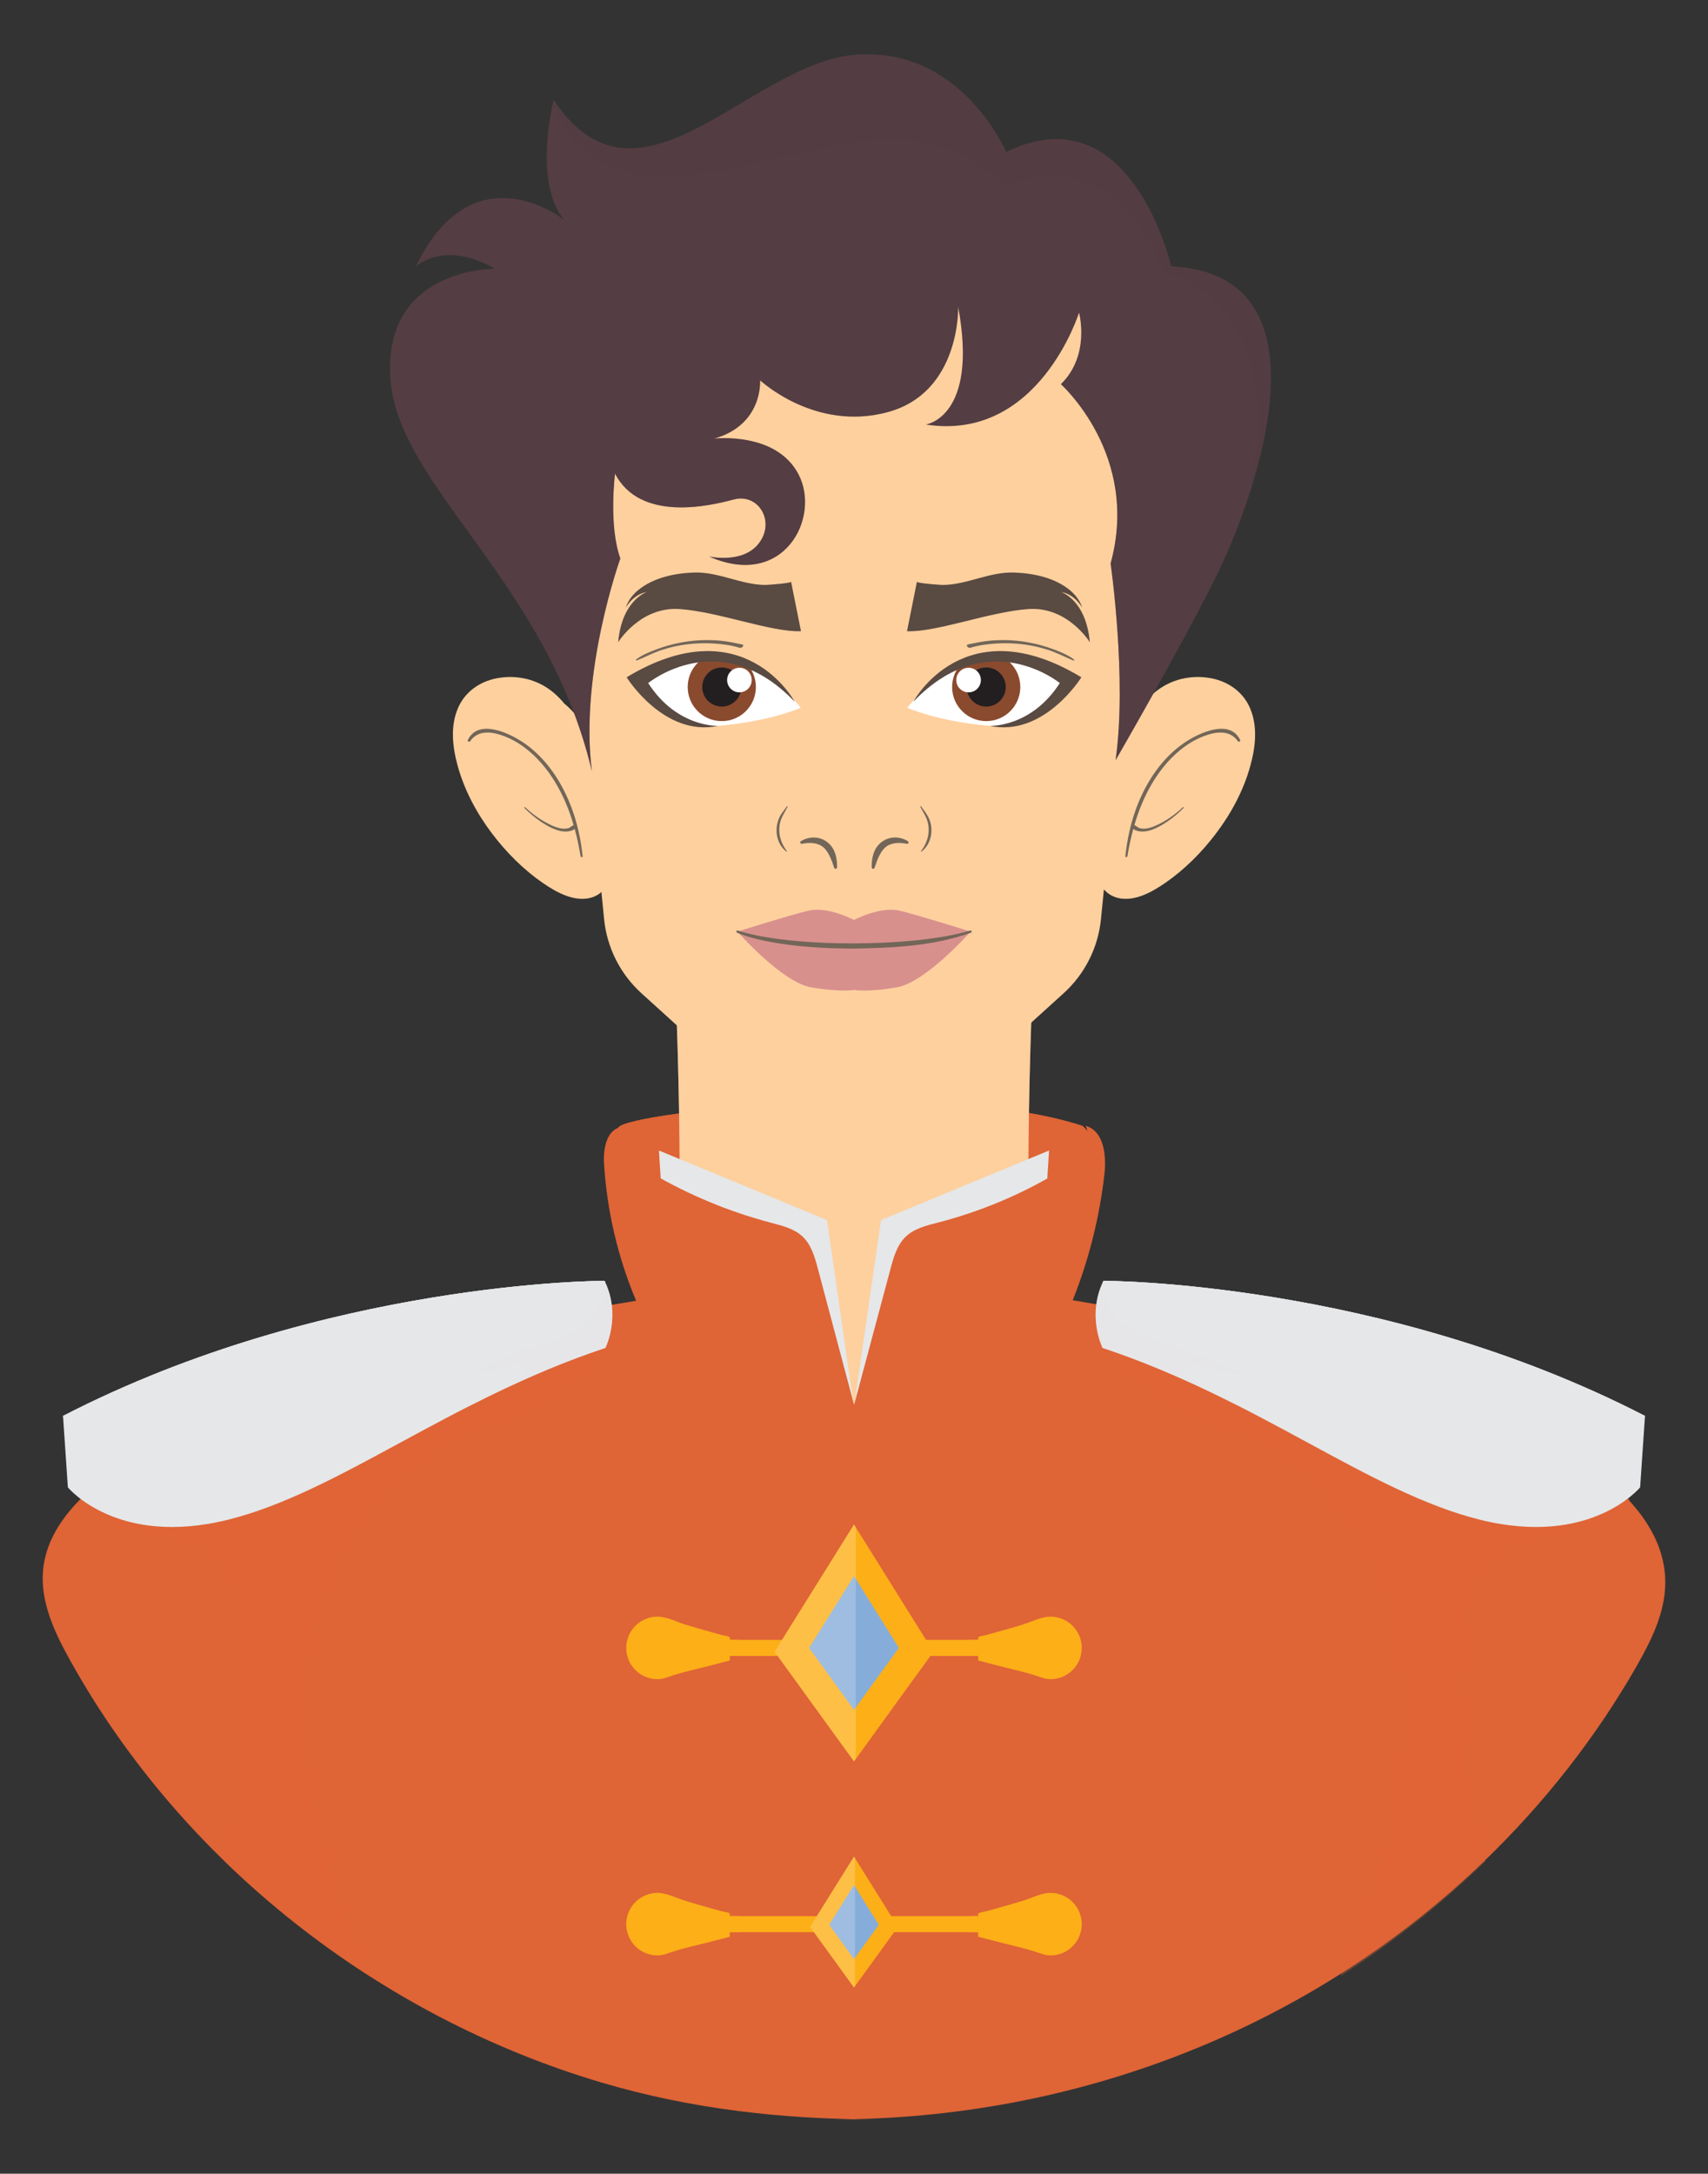 <?xml version="1.0" encoding="utf-8"?>
<!-- Generator: Adobe Illustrator 27.5.0, SVG Export Plug-In . SVG Version: 6.00 Build 0)  -->
<svg version="1.1" xmlns="http://www.w3.org/2000/svg" xmlns:xlink="http://www.w3.org/1999/xlink" x="0px" y="0px"
	 viewBox="0 0 314.409 400" style="enable-background:new 0 0 314.409 400;" xml:space="preserve">
<rect x="0" y="0" width="314.409" height="400" fill="#333333" stroke="none"/>
<g id="Layer_1">
</g>
<g id="Layer_2">
	<g>
		<g>
			<g>
				<path style="fill:#DF6436;" d="M113.633,215.719c0,0-2.28-5.324,0.227-8.284c2.507-2.959,59.509-8.798,85.399-0.257
					c0,0,5.987,4.743-0.698,12.947c-6.685,8.204,0,51.656,0,51.656h-82.346C116.216,271.781,125.484,241.547,113.633,215.719z"/>
				<path style="opacity:0.6;fill:#DF6436;" d="M113.633,215.719c0,0-2.28-5.324,0.227-8.284c2.507-2.959,59.509-8.798,85.399-0.257
					c0,0,5.987,4.743-0.698,12.947c-6.685,8.204,0,51.656,0,51.656h-82.346C116.216,271.781,125.484,241.547,113.633,215.719z"/>
			</g>
			<g>
				<path style="fill:#FED09E;" d="M124.549,187.266c0,0,1.274,33.798,0,48.236c-0.112,1.273,0.951,3.267,1.376,4.415
					c1.288,3.478,2.953,6.83,5.003,9.922c6.139,9.26,15.258,14.591,26.365,15.139c0.27,0.013,0.54,0.027,0.809,0.04
					c-0.599,0-1.197,0-1.796,0c11.439,0.016,21.179-5.994,27.342-15.433c1.992-3.05,3.613-6.345,4.871-9.762
					c0.414-1.124,1.451-3.074,1.342-4.32c-1.274-14.439,0-48.237,0-48.237H124.549z"/>
				<path style="opacity:0.4;fill:#FED09E;" d="M124.549,187.266c0,0,1.274,33.798,0,48.236c-0.112,1.273,0.951,3.267,1.376,4.415
					c1.288,3.478,2.953,6.83,5.003,9.922c6.139,9.26,15.258,14.591,26.365,15.139c0.27,0.013,0.54,0.027,0.809,0.04
					c-0.599,0-1.197,0-1.796,0c11.439,0.016,21.179-5.994,27.342-15.433c1.992-3.05,3.613-6.345,4.871-9.762
					c0.414-1.124,1.451-3.074,1.342-4.32c-1.274-14.439,0-48.237,0-48.237H124.549z"/>
				<path style="opacity:0.6;fill:#FED09E;" d="M124.549,187.266c0,0,0.16,2.183,0.309,5.642c2.627,3.432,5.648,6.527,8.82,9.477
					c6.917,6.432,14.956,13.183,24.379,13.257c9.423-0.074,17.462-6.825,24.379-13.257c2.472-2.298,4.853-4.683,7.028-7.247
					c0.167-4.725,0.397-7.872,0.397-7.872H124.549z"/>
			</g>
			<polygon style="fill:#E6E7E8;" points="162.172,224.522 157.205,258.94 152.237,224.522 121.299,211.713 122.285,227.478 
				125.427,268.579 192.125,268.579 192.125,227.478 193.11,211.713 			"/>
			<g>
				<path style="fill:#DF6436;" d="M153.39,390c44.582,0,87.916-16.644,120.066-47.752c10.863-10.511,20.302-22.508,27.808-35.636
					c2.747-4.805,5.315-9.998,5.284-15.533c-0.057-10.307-8.879-18.308-17.629-23.756c-27.25-16.967-59.802-22.681-91.448-28.06
					c2.956-7.412,4.922-15.219,5.831-23.147c0.397-3.462-0.078-7.977-3.428-8.938c1.409,3.364-2.017,6.689-5.145,8.564
					c-6.83,4.094-14.249,7.203-21.956,9.203c-2.159,0.56-4.455,1.094-6.062,2.642c-1.576,1.518-2.206,3.743-2.772,5.857
					c-2.24,8.364-4.48,16.728-6.72,25.091c-2.22-8.354-4.441-16.707-6.661-25.061c-0.568-2.137-1.203-4.391-2.808-5.913
					c-1.561-1.479-3.764-2.007-5.843-2.556c-7.64-2.018-15.007-5.068-21.837-9.043c-3.185-1.853-6.692-5.01-5.594-8.527
					c-2.72,0.218-3.455,3.849-3.292,6.573c0.521,8.705,2.53,17.319,5.914,25.356c-33.098,5.461-67.411,11.399-94.986,30.501
					c-6.739,4.668-13.445,10.933-14.184,19.098c-0.524,5.787,2.093,11.365,4.911,16.447c20.785,37.488,57.062,65.766,98.077,77.868
					c16.336,4.82,33.217,6.721,50.22,6.721"/>
				<path style="opacity:0.3;fill:#DF6436;" d="M22.112,269.866c-2.598,1.8-5.19,3.838-7.438,6.13
					c4.081,4.826,10.807,5.397,16.589,6.643c2.79,0.601,5.653,1.378,8.03,3.02c1.158,0.8,2.166,1.793,2.964,2.954
					c0.98,1.427,1.558,3.04,2.014,4.698c1.21,4.405,1.7,8.997,1.856,13.552c0.166,4.816-0.06,9.644-0.538,14.437
					c-0.224,2.251-0.507,4.495-0.844,6.732c-0.375,2.493-0.743,4.999-1.342,7.449c-0.579,2.369-1.284,4.703-2.079,7.006
					c8.161,7.933,17.137,15.038,26.731,21.177c-0.725-1.448-1.409-2.914-2.055-4.387c-2.365-5.394-4.286-10.98-5.913-16.638
					c-3.736-12.998-5.557-26.7-3.256-40.137c1.157-6.758,3.343-13.272,7.042-19.073c1.796-2.817,3.859-5.466,6.105-7.939
					c2.263-2.492,4.716-5.015,7.481-6.952c5.554-3.891,12.053-5.976,18.142-8.835c2.834-1.33,5.602-2.864,8.151-4.686
					c2.451-1.752,4.758-3.883,6.15-6.596c1.297-2.527,1.916-5.35,1.943-8.186C80.395,245.49,48.231,251.773,22.112,269.866z"/>
				<path style="opacity:0.3;fill:#DF6436;" d="M292.678,269.866c2.598,1.8,5.19,3.838,7.438,6.13
					c-4.081,4.826-10.807,5.397-16.589,6.643c-2.79,0.601-5.653,1.378-8.03,3.02c-1.158,0.8-2.166,1.793-2.964,2.954
					c-0.98,1.427-1.558,3.04-2.014,4.698c-1.21,4.405-1.7,8.997-1.856,13.552c-0.166,4.816,0.06,9.644,0.538,14.437
					c0.224,2.251,0.507,4.495,0.844,6.732c0.375,2.493,0.743,4.999,1.342,7.449c0.579,2.369,1.284,4.703,2.079,7.006
					c-8.161,7.933-17.137,15.038-26.731,21.177c0.725-1.448,1.409-2.914,2.055-4.387c2.365-5.394,4.286-10.98,5.913-16.638
					c3.736-12.998,5.557-26.7,3.256-40.137c-1.157-6.758-3.343-13.272-7.042-19.073c-1.796-2.817-3.859-5.466-6.105-7.939
					c-2.263-2.492-4.716-5.015-7.481-6.952c-5.554-3.891-12.053-5.976-18.142-8.835c-2.834-1.33-5.602-2.864-8.151-4.686
					c-2.451-1.752-4.758-3.883-6.15-6.596c-1.297-2.527-1.916-5.35-1.943-8.186C234.395,245.49,266.559,251.773,292.678,269.866z"/>
			</g>
			<g>
				<g>
					<path style="fill:#E6E7E8;" d="M111.286,235.697c0,0-51.282-0.082-99.685,24.857l0.89,13.14c0,0,9.041,11.065,29.511,5.956
						c20.469-5.109,40.645-22.044,69.444-31.609C111.445,248.04,114.426,242.084,111.286,235.697z"/>
					<path style="opacity:0.5;fill:#E6E7E8;" d="M111.286,235.697c0,0-40.848-0.063-84.04,17.651
						c0.986,0.528,2.013,0.962,2.994,1.31c4.947,1.758,10.2,2.601,15.427,2.926c5.342,0.333,10.708,0.132,16.033-0.359
						c5.564-0.514,11.096-1.323,16.567-2.462c3.067-0.638,6.119-1.344,9.178-2.017c1.5-0.33,3.001-0.651,4.506-0.954
						c0.982-0.198,1.96-0.416,2.967-0.429c0.489-0.006,1.316-0.025,1.618,0.46c0.358,0.576-0.409,1.19-0.796,1.492
						c-1.146,0.893-2.501,1.546-3.772,2.239c-1.349,0.736-2.705,1.461-4.028,2.244c-0.546,0.323-1.088,0.654-1.631,0.982
						c7.699-3.914,15.981-7.701,25.137-10.742C111.445,248.04,114.426,242.084,111.286,235.697z"/>
					<path style="fill:#E6E7E8;" d="M40.994,268.91c24.065-4.214,45.98-18.077,58.806-21.53c8.698-2.342,11.61-6.92,11.567-11.507
						c-0.028-0.059-0.052-0.117-0.081-0.176c0,0-51.282-0.082-99.685,24.857C11.601,260.554,16.93,273.124,40.994,268.91z"/>
					<path style="opacity:0.4;fill:#E6E7E8;" d="M40.994,268.91c24.065-4.214,45.98-18.077,58.806-21.53
						c8.698-2.342,11.61-6.92,11.567-11.507c-0.028-0.059-0.052-0.117-0.081-0.176c0,0-51.282-0.082-99.685,24.857
						C11.601,260.554,16.93,273.124,40.994,268.91z"/>
				</g>
				<g>
					<path style="fill:#E6E7E8;" d="M203.124,235.697c0,0,51.282-0.082,99.685,24.857l-0.89,13.14c0,0-9.041,11.065-29.511,5.956
						c-20.469-5.109-40.645-22.044-69.444-31.609C202.965,248.04,199.983,242.084,203.124,235.697z"/>
					<path style="opacity:0.5;fill:#E6E7E8;" d="M203.124,235.697c0,0,40.848-0.063,84.04,17.651
						c-0.986,0.528-2.013,0.962-2.994,1.31c-4.947,1.758-10.2,2.601-15.427,2.926c-5.341,0.333-10.708,0.132-16.033-0.359
						c-5.564-0.514-11.096-1.323-16.567-2.462c-3.067-0.638-6.119-1.344-9.178-2.017c-1.5-0.33-3.001-0.651-4.506-0.954
						c-0.982-0.198-1.96-0.416-2.967-0.429c-0.489-0.006-1.316-0.025-1.617,0.46c-0.358,0.576,0.409,1.19,0.796,1.492
						c1.146,0.893,2.501,1.546,3.772,2.239c1.349,0.736,2.705,1.461,4.028,2.244c0.546,0.323,1.088,0.654,1.631,0.982
						c-7.699-3.914-15.981-7.701-25.137-10.742C202.965,248.04,199.983,242.084,203.124,235.697z"/>
					<path style="fill:#E6E7E8;" d="M273.415,268.91c-24.065-4.214-45.98-18.077-58.806-21.53
						c-8.698-2.342-11.61-6.92-11.567-11.507c0.028-0.059,0.052-0.117,0.081-0.176c0,0,51.282-0.082,99.685,24.857
						C302.809,260.554,297.48,273.124,273.415,268.91z"/>
					<path style="opacity:0.4;fill:#E6E7E8;" d="M273.415,268.91c-24.065-4.214-45.98-18.077-58.806-21.53
						c-8.698-2.342-11.61-6.92-11.567-11.507c0.028-0.059,0.052-0.117,0.081-0.176c0,0,51.282-0.082,99.685,24.857
						C302.809,260.554,297.48,273.124,273.415,268.91z"/>
				</g>
			</g>
			<g>
				<path style="opacity:0.83;fill:#8B5E3C;" d="M161.077,390c-1.344,0-2.687-0.017-4.029-0.041
					c-1.238,0.026-2.477,0.041-3.716,0.041H161.077z"/>
				<g>
					<rect x="129.54" y="301.77" style="fill:#FCAF17;" width="52.007" height="2.953"/>
					<g>
						<rect x="129.54" y="301.77" style="fill:#FCAF17;" width="6.389" height="2.953"/>
						<g>
							<path style="fill:#FCAF17;" d="M134.348,301.292c-0.231-0.231-1.141-0.323-1.486-0.419c-0.579-0.162-1.158-0.322-1.737-0.483
								c-1.674-0.465-3.401-0.951-5.081-1.474c-1.576-0.49-3.337-1.426-5.009-1.426c-3.179,0-5.757,2.577-5.757,5.757
								c0,3.179,2.577,5.757,5.757,5.757c0.952,0,1.8-0.363,2.69-0.653c2.191-0.715,4.434-1.191,6.663-1.765
								c1.318-0.341,2.637-0.682,3.96-1.024V301.292z"/>
							<path style="fill:#FCAF17;" d="M121.035,307.09c-2.119,0-3.843-1.724-3.843-3.843c0-2.119,1.724-3.843,3.843-3.843
								c2.119,0,3.843,1.724,3.843,3.843C124.878,305.366,123.155,307.09,121.035,307.09z M121.035,300.009
								c-1.785,0-3.238,1.452-3.238,3.238c0,1.785,1.452,3.238,3.238,3.238c1.785,0,3.238-1.452,3.238-3.238
								C124.273,301.461,122.821,300.009,121.035,300.009z"/>
						</g>
					</g>
					<g>
						<rect x="178.48" y="301.77" style="fill:#FCAF17;" width="6.389" height="2.953"/>
						<g>
							<path style="fill:#FCAF17;" d="M180.061,301.292c0.231-0.231,1.141-0.323,1.486-0.419c0.579-0.162,1.158-0.322,1.737-0.483
								c1.674-0.465,3.401-0.951,5.08-1.474c1.576-0.49,3.337-1.426,5.009-1.426c3.179,0,5.757,2.577,5.757,5.757
								c0,3.179-2.577,5.757-5.757,5.757c-0.952,0-1.8-0.363-2.69-0.653c-2.191-0.715-4.434-1.191-6.663-1.765
								c-1.318-0.341-2.637-0.682-3.96-1.024V301.292z"/>
							<path style="fill:#FCAF17;" d="M193.374,307.09c2.119,0,3.843-1.724,3.843-3.843c0-2.119-1.724-3.843-3.843-3.843
								c-2.119,0-3.843,1.724-3.843,3.843C189.531,305.366,191.255,307.09,193.374,307.09z M193.374,300.009
								c1.785,0,3.238,1.452,3.238,3.238c0,1.785-1.452,3.238-3.238,3.238c-1.785,0-3.238-1.452-3.238-3.238
								C190.136,301.461,191.588,300.009,193.374,300.009z"/>
						</g>
					</g>
				</g>
				<g>
					<rect x="129.54" y="352.604" style="fill:#FCAF17;" width="52.007" height="2.953"/>
					<g>
						<rect x="129.54" y="352.604" style="fill:#FCAF17;" width="6.389" height="2.953"/>
						<g>
							<path style="fill:#FCAF17;" d="M134.348,352.125c-0.231-0.231-1.141-0.323-1.486-0.419c-0.579-0.162-1.158-0.322-1.737-0.483
								c-1.674-0.465-3.401-0.951-5.081-1.474c-1.576-0.49-3.337-1.426-5.009-1.426c-3.179,0-5.757,2.577-5.757,5.757
								c0,3.179,2.577,5.757,5.757,5.757c0.952,0,1.8-0.363,2.69-0.653c2.191-0.715,4.434-1.191,6.663-1.764
								c1.318-0.341,2.637-0.682,3.96-1.024V352.125z"/>
							<path style="fill:#FCAF17;" d="M121.035,357.924c-2.119,0-3.843-1.724-3.843-3.843c0-2.119,1.724-3.843,3.843-3.843
								c2.119,0,3.843,1.724,3.843,3.843C124.878,356.2,123.155,357.924,121.035,357.924z M121.035,350.843
								c-1.785,0-3.238,1.453-3.238,3.238c0,1.785,1.452,3.238,3.238,3.238c1.785,0,3.238-1.453,3.238-3.238
								C124.273,352.296,122.821,350.843,121.035,350.843z"/>
						</g>
					</g>
					<g>
						<rect x="178.48" y="352.604" style="fill:#FCAF17;" width="6.389" height="2.953"/>
						<g>
							<path style="fill:#FCAF17;" d="M180.061,352.125c0.231-0.231,1.141-0.323,1.486-0.419c0.579-0.162,1.158-0.322,1.737-0.483
								c1.674-0.465,3.401-0.951,5.08-1.474c1.576-0.49,3.337-1.426,5.009-1.426c3.179,0,5.757,2.577,5.757,5.757
								c0,3.179-2.577,5.757-5.757,5.757c-0.952,0-1.8-0.363-2.69-0.653c-2.191-0.715-4.434-1.191-6.663-1.764
								c-1.318-0.341-2.637-0.682-3.96-1.024V352.125z"/>
							<path style="fill:#FCAF17;" d="M193.374,357.924c2.119,0,3.843-1.724,3.843-3.843c0-2.119-1.724-3.843-3.843-3.843
								c-2.119,0-3.843,1.724-3.843,3.843C189.531,356.2,191.255,357.924,193.374,357.924z M193.374,350.843
								c1.785,0,3.238,1.453,3.238,3.238c0,1.785-1.452,3.238-3.238,3.238c-1.785,0-3.238-1.453-3.238-3.238
								C190.136,352.296,191.588,350.843,193.374,350.843z"/>
						</g>
					</g>
				</g>
				<g>
					<g>
						<g>
							<polygon style="fill:#FCAF17;" points="165.29,354.588 157.205,365.745 149.119,354.588 157.205,341.64 							"/>
							<polygon style="fill:#86ADDA;" points="161.771,354.199 157.205,360.501 152.638,354.199 157.205,346.885 							"/>
						</g>
						<polygon style="opacity:0.2;fill:#FFFFFF;" points="157.383,341.926 157.205,341.64 149.119,354.588 157.205,365.745 
							157.383,365.499 						"/>
					</g>
					<g>
						<g>
							<polygon style="fill:#FCAF17;" points="171.831,303.952 157.205,324.135 142.578,303.952 157.205,280.529 							"/>
							<polygon style="fill:#86ADDA;" points="165.466,303.247 157.205,314.647 148.943,303.247 157.205,290.017 							"/>
						</g>
						<polygon style="opacity:0.2;fill:#FFFFFF;" points="157.527,281.046 157.205,280.529 142.578,303.952 157.205,324.135 
							157.527,323.69 						"/>
					</g>
				</g>
			</g>
		</g>
		<g>
			<g>
				<g>
					<path style="fill:#FED09E;" d="M84.263,140.979c1.252,4.51,3.504,8.701,6.323,12.421c2.602,3.433,5.735,6.585,9.283,9.043
						c2.591,1.795,6.26,3.865,9.481,2.546c1.774-0.727,2.826-2.43,3.488-4.147c0.826-2.144,1.187-4.437,1.163-6.729
						c-0.048-4.58-1.46-9.043-3.057-13.292c-1.547-4.119-3.529-8.342-6.947-11.245c-0.024-0.021-0.053-0.032-0.081-0.046
						c-0.638-0.789-1.35-1.519-2.144-2.168c-2.891-2.362-6.596-3.237-10.256-2.561c-3.198,0.591-5.943,2.507-7.23,5.543
						C82.854,133.725,83.308,137.538,84.263,140.979z"/>
					<path style="opacity:0.35;fill:#FED09E;" d="M110.944,140.82c-1.547-4.119-3.529-8.342-6.947-11.245
						c-0.024-0.021-0.053-0.032-0.081-0.046c-0.637-0.789-1.35-1.519-2.144-2.168c-1.464-1.196-3.137-2.009-4.907-2.435
						c0.436,3.472,0.98,6.931,1.647,10.367c1.486,7.652,3.572,15.182,6.23,22.509c0.925,2.55,1.922,5.073,2.975,7.572
						c0.552-0.049,1.099-0.167,1.634-0.386c1.774-0.727,2.826-2.43,3.488-4.147c0.826-2.144,1.187-4.437,1.163-6.729
						C113.953,149.533,112.541,145.069,110.944,140.82z"/>
					<path style="fill:#726658;" d="M86.106,136.196c1.908-4.021,7.638-1.304,10.222,0.441c4.243,2.863,7.187,7.397,8.933,12.134
						c1.045,2.835,1.683,5.809,1.992,8.812c0.024,0.23-0.347,0.164-0.377-0.018c-0.28-1.693-0.634-3.376-1.085-5.029
						c-0.499,0.423-1.404,0.513-1.958,0.472c-0.98-0.073-1.942-0.454-2.801-0.914c-1.649-0.883-3.188-2.09-4.497-3.425
						c-0.115-0.117,0.093-0.169,0.18-0.086c1.239,1.19,2.692,2.224,4.223,3.002c0.79,0.402,1.636,0.78,2.525,0.884
						c0.37,0.043,0.751,0.04,1.111-0.062c0.401-0.114,0.638-0.393,0.994-0.572c0.007-0.004,0.016-0.004,0.023-0.007
						c-0.831-2.852-1.968-5.604-3.55-8.148c-2.275-3.658-5.616-7.024-9.782-8.415c-2.014-0.672-4.393-0.837-5.716,1.142
						C86.415,136.598,86.002,136.415,86.106,136.196z"/>
				</g>
				<g>
					<path style="fill:#FED09E;" d="M230.146,140.979c-1.252,4.51-3.504,8.701-6.323,12.421c-2.602,3.433-5.735,6.585-9.283,9.043
						c-2.591,1.795-6.26,3.865-9.482,2.546c-1.774-0.727-2.826-2.43-3.488-4.147c-0.826-2.144-1.187-4.437-1.163-6.729
						c0.048-4.58,1.46-9.043,3.057-13.292c1.547-4.119,3.529-8.342,6.947-11.245c0.024-0.021,0.053-0.032,0.081-0.046
						c0.637-0.789,1.35-1.519,2.144-2.168c2.891-2.362,6.596-3.237,10.256-2.561c3.198,0.591,5.943,2.507,7.23,5.543
						C231.556,133.725,231.102,137.538,230.146,140.979z"/>
					<path style="opacity:0.35;fill:#FED09E;" d="M203.465,140.82c1.547-4.119,3.529-8.342,6.947-11.245
						c0.024-0.021,0.053-0.032,0.081-0.046c0.638-0.789,1.35-1.519,2.144-2.168c1.464-1.196,3.137-2.009,4.907-2.435
						c-0.436,3.472-0.98,6.931-1.647,10.367c-1.486,7.652-3.572,15.182-6.23,22.509c-0.925,2.55-1.922,5.073-2.975,7.572
						c-0.552-0.049-1.099-0.167-1.634-0.386c-1.775-0.727-2.826-2.43-3.488-4.147c-0.826-2.144-1.187-4.437-1.163-6.729
						C200.456,149.533,201.868,145.069,203.465,140.82z"/>
					<path style="fill:#726658;" d="M228.303,136.196c-1.908-4.021-7.638-1.304-10.222,0.441c-4.243,2.863-7.187,7.397-8.933,12.134
						c-1.045,2.835-1.683,5.809-1.992,8.812c-0.024,0.23,0.347,0.164,0.377-0.018c0.28-1.693,0.634-3.376,1.085-5.029
						c0.499,0.423,1.404,0.513,1.958,0.472c0.98-0.073,1.942-0.454,2.801-0.914c1.649-0.883,3.188-2.09,4.497-3.425
						c0.115-0.117-0.093-0.169-0.18-0.086c-1.239,1.19-2.692,2.224-4.223,3.002c-0.79,0.402-1.636,0.78-2.525,0.884
						c-0.37,0.043-0.751,0.04-1.111-0.062c-0.4-0.114-0.638-0.393-0.994-0.572c-0.007-0.004-0.016-0.004-0.023-0.007
						c0.831-2.852,1.968-5.604,3.55-8.148c2.275-3.658,5.616-7.024,9.782-8.415c2.014-0.672,4.393-0.837,5.716,1.142
						C227.994,136.598,228.407,136.415,228.303,136.196z"/>
				</g>
			</g>
			<path style="fill:#FED09E;" d="M208.487,110.47l-5.821,58.662c-0.52,5.244-2.971,10.108-6.876,13.647
				c0,0-21.949,19.891-21.95,19.892c-2.089,1.893-4.555,3.363-7.215,4.299c-1.306,0.46-2.628,0.794-3.996,0.892
				c-1.372,0.098-2.691,0.512-4.051,0.686c-2.633,0.337-5.188-0.231-7.772-0.661c-4.018-0.67-7.758-2.48-10.776-5.215l-21.95-19.892
				c-3.905-3.539-6.356-8.403-6.876-13.647l-5.821-58.662c0,0-12.465-72.527,54.995-72.527
				C222.961,37.944,208.487,110.47,208.487,110.47z"/>
			<g>
				<path style="fill:#543D43;" d="M108.949,141.908c-2.317-18.167,5.243-39.137,5.243-39.137
					c-2.195-6.096-0.975-15.606-0.975-15.606c4.633,8.9,17.313,5.974,21.824,4.755c4.511-1.219,7.681,3.901,4.755,7.925
					c-2.926,4.023-9.266,2.56-9.266,2.56c13.777,6.096,20.605-7.193,16.46-15.118c-4.145-7.925-15.484-6.584-15.484-6.584
					c9.022-2.56,8.413-10.729,8.413-10.729s10.12,9.51,23.531,5.852c13.412-3.658,12.924-19.386,12.924-19.386
					c3.78,20.361-5.954,21.681-5.954,21.681c20.775,3.24,28.208-20.584,28.208-20.584s2.149,7.819-3.349,13.164
					c0,0,14.662,12.982,9.164,32.99c0,0,3.055,21.229,0.916,36.197c0,0,11.76-20.313,18.327-33.448
					c6.567-13.135,23.062-55.899-8.095-57.426c0,0-7.368-32.261-30.376-21.034c0,0-8.316-19.543-27.86-17.88
					c-19.543,1.663-39.779,31.741-55.442,8.316c0,0-3.881,15.108,1.94,22.038c0,0-16.771-13.306-27.305,8.594
					c0,0,5.128-4.99,14.554,0.416c0,0-20.375-0.277-19.266,19.82C72.943,89.382,100.632,106.703,108.949,141.908"/>
				<path style="opacity:0.4;fill:#543D43;" d="M215.589,49.014c0,0-7.368-32.261-30.376-21.034c0,0-8.316-19.543-27.859-17.88
					c-19.543,1.663-39.78,31.741-55.442,8.316c0,0-0.049,0.193-0.125,0.529c2.189,5.992,8.193,15.004,24.388,13.332
					c23.912-2.468,41.462-14.847,58.932,2.16c0,0,18.358-10.336,29.157,15.581c0,0,24.352,4.965,15.181,42.493
					C235.47,74.844,239.122,50.168,215.589,49.014z"/>
				<g style="opacity:0.4;">
					<path style="fill:#543D43;" d="M197.032,72.521c3.716,4.228,11.697,15.561,7.408,31.17c0,0,3.055,21.229,0.916,36.197
						c0,0,11.76-20.313,18.327-33.448c1.963-3.925,4.811-10.497,7.01-17.823C221.512,95.861,202.829,78.364,197.032,72.521z"/>
					<path style="fill:#543D43;" d="M160.027,70.102c-11.399,2.443-22.165-5.338-22.165-5.338c0.389,1.555,1.299,3.918,2.059,5.774
						c0.01-0.357-0.005-0.565-0.005-0.565s10.12,9.51,23.531,5.852c13.411-3.658,12.924-19.386,12.924-19.386
						c0.003,0.017,0.006,0.032,0.009,0.049c-0.408-2.461-1.064-3.575-1.064-3.575S171.426,67.66,160.027,70.102z"/>
					<path style="fill:#543D43;" d="M108.949,141.908c-2.317-18.167,5.243-39.137,5.243-39.137
						c-2.195-6.096-0.975-15.606-0.975-15.606c4.633,8.9,17.313,5.974,21.824,4.755c4.511-1.219,7.681,3.902,4.755,7.925
						c-2.926,4.023-9.266,2.56-9.266,2.56c13.777,6.096,20.605-7.193,16.46-15.118c-1.708-3.265-4.636-4.955-7.49-5.816
						c3.491,1.532,6.237,5.853-8.24,6.273c-15.73,0.457-21.132-12.85-21.132-12.85s-4.434,15.887-16.072,19.952
						c-10.546,3.683-20.485-21.91-22.258-26.746c0.005,0.388,0.016,0.781,0.038,1.185
						C72.943,89.382,100.632,106.703,108.949,141.908z"/>
				</g>
			</g>
			<g>
				<g>
					<g>
						<path style="fill:#594A42;" d="M113.787,118.19c0,0,4.073-6.646,11.362-6.11c7.289,0.536,16.829,4.288,22.296,4.073
							c0,0-1.822-9.11-1.822-9.111c0.059,0.297-4.508,0.604-4.776,0.601c-4.5-0.05-8.539-2.434-13.087-2.287
							c-3.523,0.114-7.455,0.926-10.249,3.207c-1.061,0.866-1.927,1.98-2.33,3.302c0,0,1.288-2.509,3.914-2.926
							C119.095,108.939,114.507,110.314,113.787,118.19z"/>
						<path style="fill:#FFFFFF;" d="M147.403,130.242c0,0-12.846-16.848-28.852-4.886c0,0,4.159,9.011,13.676,8.211
							C141.744,132.767,147.403,130.242,147.403,130.242z"/>
						<g>
							<path style="fill:#8A4A2E;" d="M126.59,126.422c0,3.466,2.81,6.276,6.276,6.276c3.466,0,6.276-2.81,6.276-6.276
								c0-3.466-2.81-6.276-6.276-6.276C129.401,120.146,126.59,122.956,126.59,126.422z"/>
							<circle style="fill:#231F20;" cx="132.867" cy="126.422" r="3.599"/>
							<circle style="fill:#FFFFFF;" cx="136.113" cy="125.142" r="2.264"/>
						</g>
						<path style="fill:#594A42;" d="M146.281,129.129c0,0-9.341-17.537-30.931-4.494c0,0,6.875,11.077,16.877,8.932
							c0,0-7.592,0.381-12.907-7.869C119.32,125.698,132.565,114.79,146.281,129.129z"/>
						<path style="fill:#726658;" d="M136.591,118.584c-1.319-0.278-2.618-0.557-3.964-0.683c-1.285-0.12-2.582-0.147-3.871-0.076
							c-2.622,0.145-5.242,0.686-7.707,1.59c-1.346,0.493-2.774,1.06-3.931,1.92c-0.167,0.124-0.005,0.249,0.148,0.186
							c1.534-0.635,2.98-1.405,4.568-1.92c1.522-0.494,3.086-0.844,4.674-1.039c1.583-0.194,3.187-0.249,4.779-0.151
							c1.621,0.1,3.315,0.306,4.87,0.792C136.562,119.33,137.132,118.698,136.591,118.584z"/>
					</g>
					<g>
						<path style="fill:#594A42;" d="M200.622,118.19c0,0-4.073-6.646-11.362-6.11c-7.289,0.536-16.829,4.288-22.296,4.073
							c0,0,1.822-9.11,1.822-9.111c-0.059,0.297,4.508,0.604,4.776,0.601c4.5-0.05,8.539-2.434,13.087-2.287
							c3.523,0.114,7.455,0.926,10.249,3.207c1.061,0.866,1.927,1.98,2.33,3.302c0,0-1.288-2.509-3.914-2.926
							C195.314,108.939,199.902,110.314,200.622,118.19z"/>
						<path style="fill:#FFFFFF;" d="M167.006,130.242c0,0,12.846-16.848,28.852-4.886c0,0-4.159,9.011-13.676,8.211
							C172.666,132.767,167.006,130.242,167.006,130.242z"/>
						<g>
							<path style="fill:#8A4A2E;" d="M187.819,126.422c0,3.466-2.81,6.276-6.276,6.276c-3.466,0-6.276-2.81-6.276-6.276
								c0-3.466,2.81-6.276,6.276-6.276C185.009,120.146,187.819,122.956,187.819,126.422z"/>
							<circle style="fill:#231F20;" cx="181.542" cy="126.422" r="3.599"/>
							<circle style="fill:#FFFFFF;" cx="178.296" cy="125.142" r="2.264"/>
						</g>
						<path style="fill:#594A42;" d="M168.128,129.129c0,0,9.341-17.537,30.932-4.494c0,0-6.875,11.077-16.877,8.932
							c0,0,7.592,0.381,12.907-7.869C195.089,125.698,181.845,114.79,168.128,129.129z"/>
						<path style="fill:#726658;" d="M178.2,118.584c1.319-0.278,2.618-0.557,3.964-0.683c1.285-0.12,2.582-0.147,3.871-0.076
							c2.622,0.145,5.242,0.686,7.708,1.59c1.346,0.493,2.774,1.06,3.931,1.92c0.167,0.124,0.005,0.249-0.148,0.186
							c-1.534-0.635-2.98-1.405-4.568-1.92c-1.522-0.494-3.086-0.844-4.674-1.039c-1.583-0.194-3.187-0.249-4.779-0.151
							c-1.621,0.1-3.315,0.306-4.87,0.792C178.228,119.33,177.659,118.698,178.2,118.584z"/>
					</g>
				</g>
				<g>
					<path style="fill:#D8908D;" d="M157.325,182.18c0,0,2.444,0.437,7.801-0.503c5.357-0.94,13.534-10.244,13.534-10.244
						s-9.492-3.007-13.064-3.853c-3.571-0.846-8.365,1.692-8.365,1.692h-0.058c0,0-4.793-2.538-8.365-1.692
						c-3.571,0.846-13.064,3.853-13.064,3.853s8.176,9.304,13.534,10.244c5.357,0.94,7.801,0.503,7.801,0.503"/>
					<path style="fill:#726658;" d="M135.829,171.244c10.005,3.216,32.655,3.07,42.751-0.002c0.11-0.047,0.245,0.009,0.281,0.127
						c0.034,0.105-0.021,0.217-0.123,0.257c-6.9,2.476-14.293,2.801-21.541,2.931c-5.445-0.019-10.924-0.317-16.277-1.395
						c-1.792-0.393-3.561-0.803-5.26-1.538c-0.104-0.047-0.151-0.169-0.105-0.273C135.603,171.244,135.725,171.2,135.829,171.244
						L135.829,171.244z"/>
				</g>
				<g>
					<g>
						<g>
							<path style="opacity:0.3;fill:#FED09E;" d="M169.75,156.647l-5.223,3.304c-4.062,4.062-10.647,4.062-14.709,0l-5.02-3.304
								c-1.818-1.818-2.135-4.652-0.763-6.826l13.239-20.991l13.239,20.991C171.885,151.996,171.568,154.829,169.75,156.647z"/>
							<path style="opacity:0.5;fill:#FED09E;" d="M170.513,149.821l-2.463-3.905c-2.172,3.692-6.183,6.171-10.776,6.171
								s-8.604-2.479-10.776-6.171l-2.463,3.905c-1.371,2.174-1.054,5.008,0.763,6.826l5.02,3.304
								c4.062,4.062,10.647,4.062,14.709,0l5.223-3.304C171.568,154.829,171.885,151.996,170.513,149.821z"/>
						</g>
						<g>
							<path style="fill:#726658;" d="M147.431,154.789c2.471-1.508,5.519-0.402,6.352,2.396c0.237,0.797,0.332,1.615,0.3,2.437
								c-0.005,0.146-0.127,0.261-0.273,0.256c-0.107-0.003-0.197-0.07-0.236-0.163c-0.156-0.371-0.275-0.744-0.391-1.11
								c-0.352-0.927-0.871-2.044-1.601-2.672c-1.061-0.912-2.584-0.935-3.935-0.665
								C147.354,155.358,147.167,154.944,147.431,154.789L147.431,154.789z"/>
							<path style="fill:#726658;" d="M167.117,154.789c-2.471-1.508-5.519-0.402-6.352,2.396c-0.237,0.797-0.332,1.615-0.3,2.437
								c0.005,0.146,0.127,0.261,0.273,0.256c0.107-0.003,0.198-0.07,0.236-0.163c0.156-0.371,0.275-0.744,0.391-1.11
								c0.352-0.927,0.871-2.044,1.601-2.672c1.06-0.912,2.584-0.935,3.935-0.665C167.195,155.358,167.381,154.944,167.117,154.789
								L167.117,154.789z"/>
						</g>
					</g>
					<g>
						<path style="fill:#726658;" d="M144.988,148.442c-0.33,0.667-0.752,1.326-1.061,1.991c-0.917,2.043-0.467,4.405,0.921,6.165
							c0.052,0.061-0.037,0.153-0.1,0.1c-2.258-1.75-2.336-5.294-0.553-7.412c0.223-0.307,0.441-0.617,0.673-0.919
							C144.918,148.301,145.028,148.367,144.988,148.442L144.988,148.442z"/>
						<path style="fill:#726658;" d="M169.529,148.367c0.457,0.624,0.922,1.204,1.302,1.89c1.146,2.07,0.718,4.964-1.181,6.441
							c-0.063,0.05-0.152-0.035-0.1-0.1c1.388-1.76,1.838-4.122,0.92-6.165c-0.309-0.665-0.73-1.323-1.061-1.991
							C169.371,148.37,169.48,148.298,169.529,148.367L169.529,148.367z"/>
					</g>
				</g>
			</g>
		</g>
	</g>
</g>
</svg>
